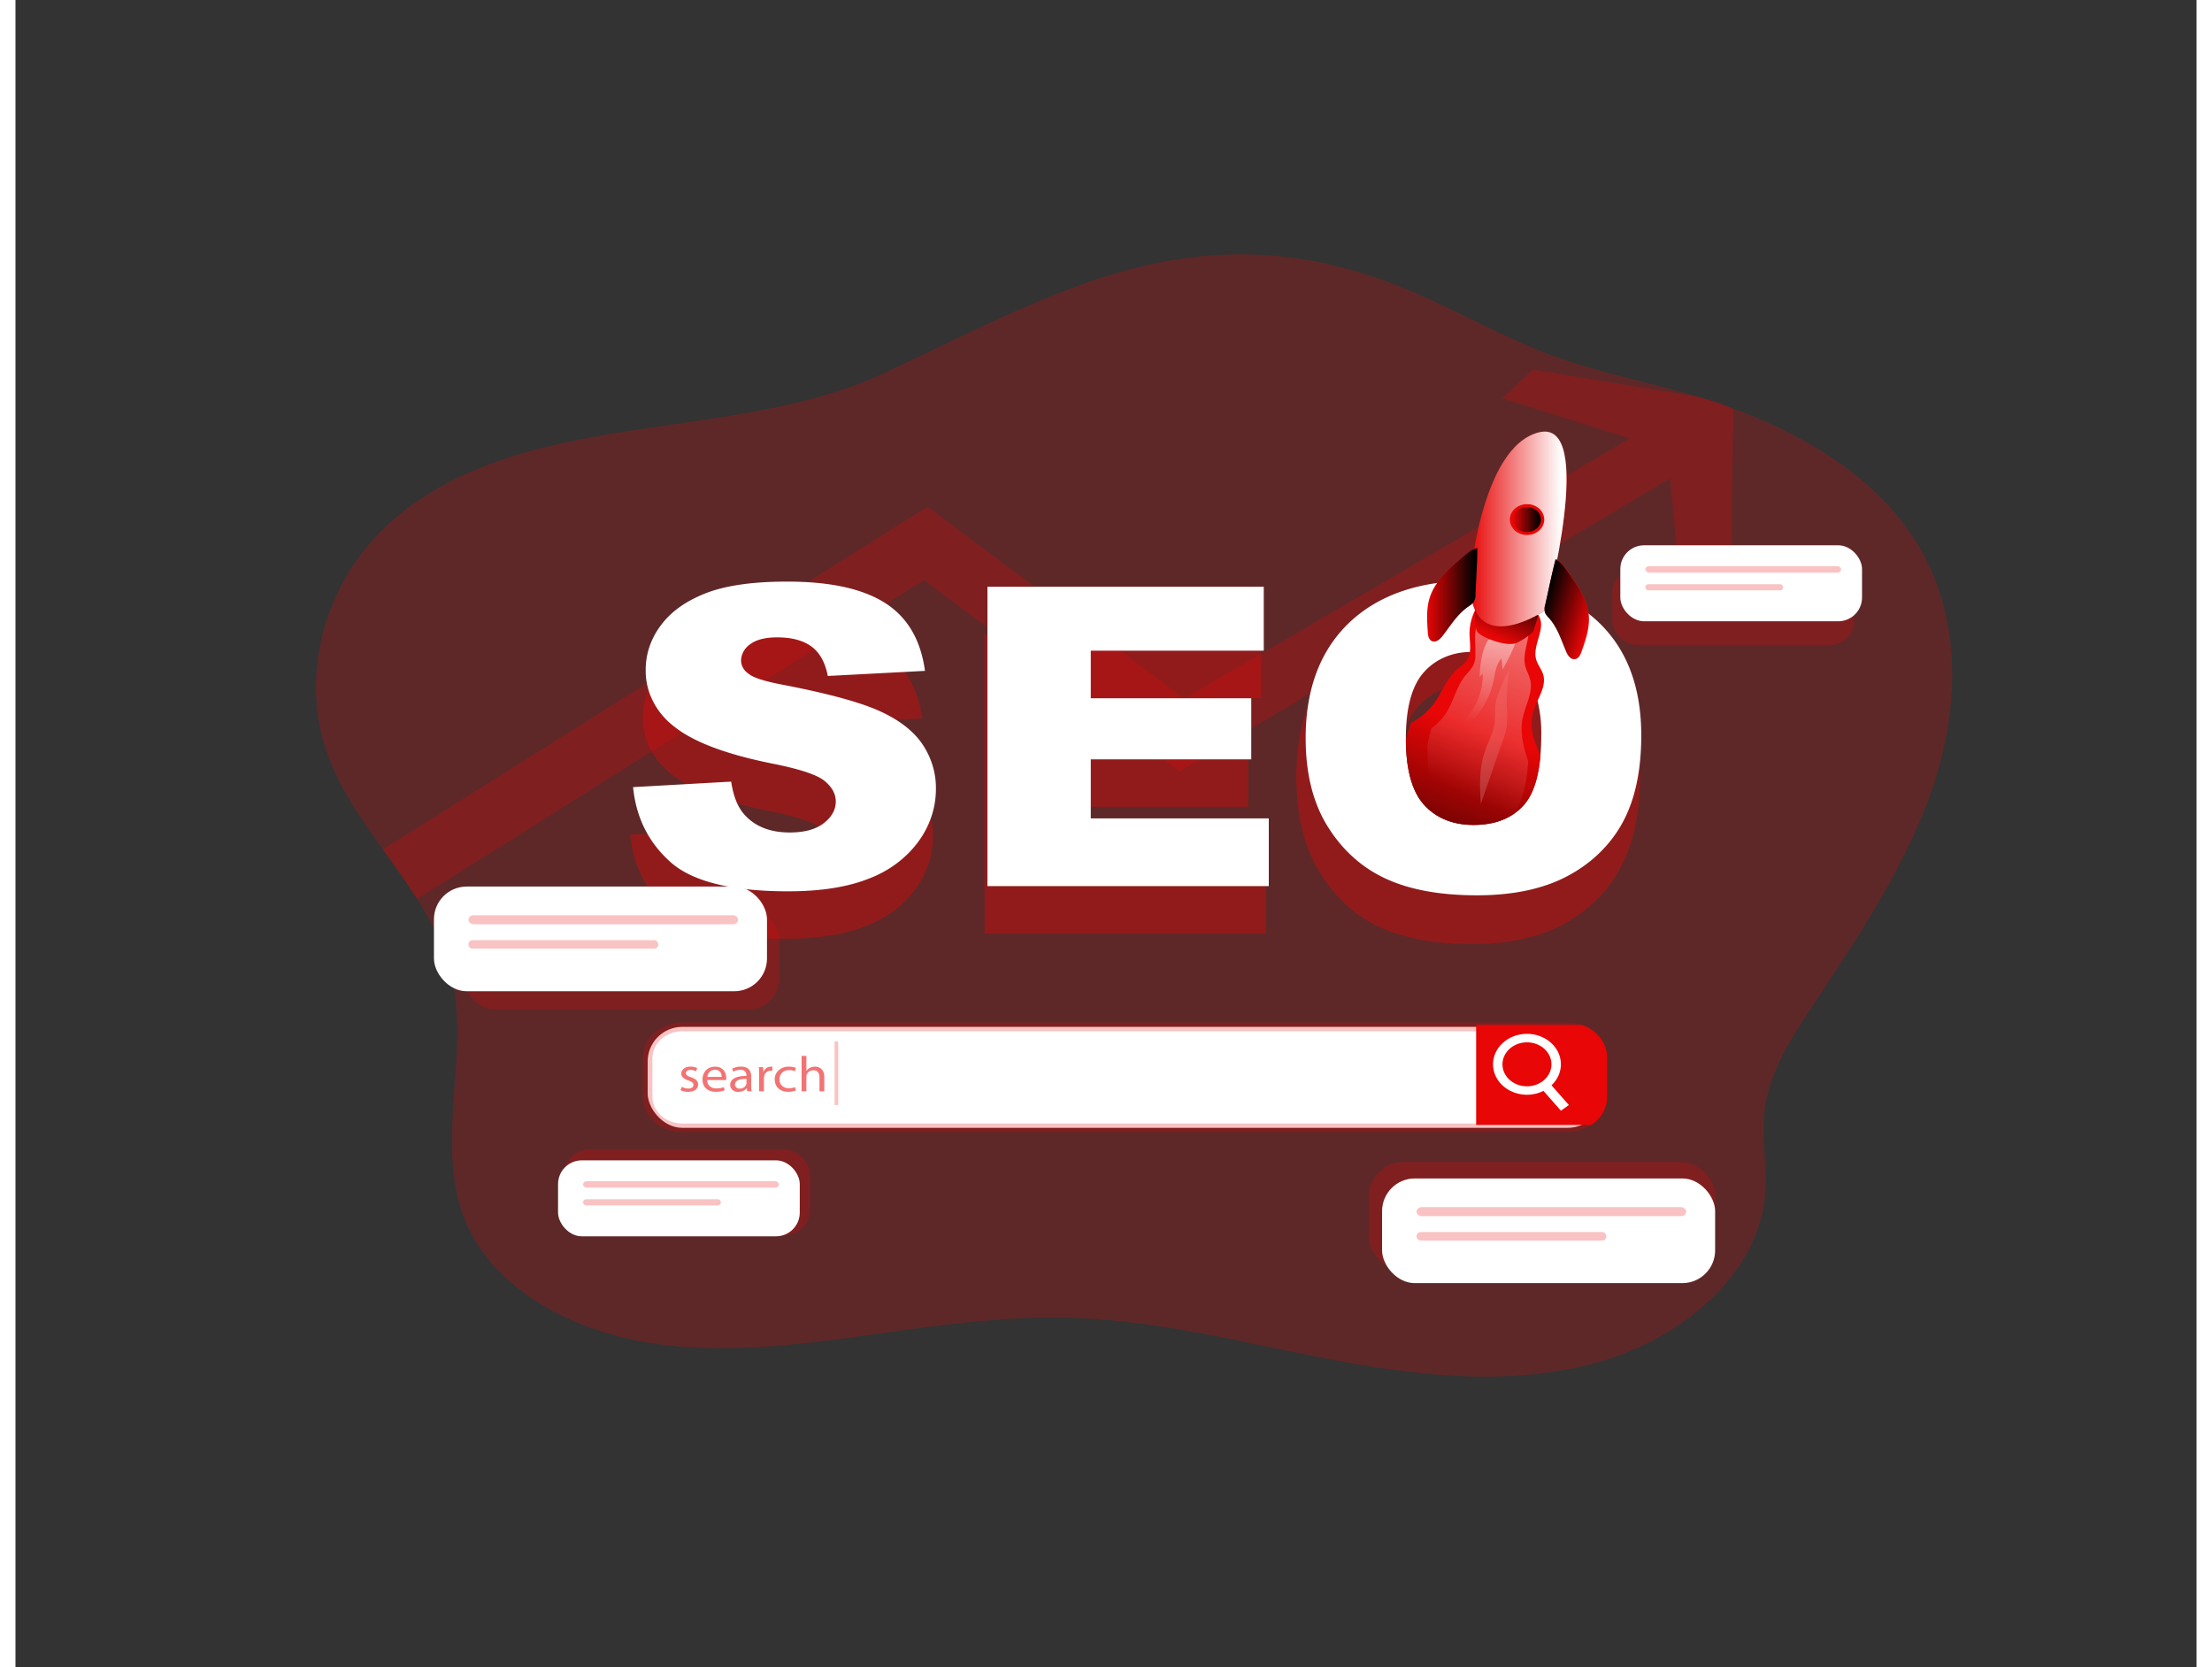 <svg xmlns="http://www.w3.org/2000/svg" xmlns:svg="http://www.w3.org/2000/svg" xmlns:xlink="http://www.w3.org/1999/xlink" id="Layer_1" width="406" height="306" class="illustration styles_illustrationTablet__1DWOa" data-name="Layer 1" version="1.1" viewBox="0 0 681.51 520.94"><rect x="0" y="0" width="681.51" height="520.94" fill="#333333" stroke="none"/><defs id="defs24252"><linearGradient id="linear-gradient" x1="488" x2="451.71" y1="269.1" y2="362.84" gradientUnits="userSpaceOnUse"><stop id="stop24235" offset="0" stop-color="#010101" stop-opacity="0"/><stop id="stop24237" offset=".95" stop-color="#010101"/></linearGradient><linearGradient id="linear-gradient-2" x1="475.54" x2="566.26" y1="295.98" y2="121.93" gradientUnits="userSpaceOnUse"><stop id="stop24240" offset="0" stop-color="#fff" stop-opacity="0"/><stop id="stop24242" offset=".95" stop-color="#fff"/></linearGradient><linearGradient id="linear-gradient-3" x1="485.73" x2="502.36" y1="265.76" y2="169.38" gradientTransform="matrix(0.75,0,0,0.673,92.418,47.314)" xlink:href="#linear-gradient-2"/><linearGradient id="linear-gradient-4" x1="492.98" x2="505.45" y1="225.57" y2="200.34" gradientTransform="matrix(0.75,0,0,0.673,92.418,47.314)" xlink:href="#linear-gradient"/><linearGradient id="linear-gradient-5" x1="482.56" x2="522.88" y1="175.24" y2="175.24" gradientTransform="matrix(0.75,0,0,0.673,92.418,47.314)" xlink:href="#linear-gradient-2"/><linearGradient id="linear-gradient-6" x1="464.79" x2="485.73" y1="205.77" y2="205.77" gradientTransform="matrix(0.75,0,0,0.673,92.418,47.314)" xlink:href="#linear-gradient"/><linearGradient id="linear-gradient-7" x1="447.78" x2="468.73" y1="205.13" y2="205.13" gradientTransform="matrix(-0.728,-0.162,-0.18,0.653,855.464,129.558)" xlink:href="#linear-gradient"/><linearGradient id="linear-gradient-8" x1="521.62" x2="281.23" y1="265.18" y2="322.26" gradientTransform="matrix(0.75,0,0,0.673,92.418,47.314)" xlink:href="#linear-gradient-2"/><linearGradient id="linear-gradient-9" x1="498.55" x2="510.21" y1="123.11" y2="123.11" gradientTransform="matrix(0.75,0,0,0.673,93.896,79.452)" xlink:href="#linear-gradient"/><linearGradient id="linearGradient24561" x1="488" x2="451.71" y1="269.1" y2="362.84" gradientTransform="matrix(0.75,0,0,0.673,92.418,47.314)" gradientUnits="userSpaceOnUse" xlink:href="#linear-gradient"/><linearGradient id="linearGradient24563" x1="475.54" x2="566.26" y1="295.98" y2="121.93" gradientTransform="matrix(0.75,0,0,0.673,92.418,47.314)" gradientUnits="userSpaceOnUse" xlink:href="#linear-gradient-2"/></defs><title id="title24254">SEO</title><path style="isolation:isolate;stroke-width:.711" id="path24256" fill="#e80606" d="m 599.34,245.267 c -8.185,24.666 -23.256,46.955 -37.825,69.103 -6.707,10.138 -13.504,20.714 -14.951,32.428 -1.058,8.698 0.878,17.503 0.18,26.214 -1.958,24.888 -25.679,45.165 -52.221,52.637 -26.542,7.472 -55.289,4.47 -82.521,-0.673 -27.232,-5.143 -54.164,-12.36 -81.959,-13.201 -20,-0.599 -39.88,2.087 -59.64,4.854 -23.961,3.366 -48.433,6.732 -72.296,2.955 -23.864,-3.777 -47.442,-16.15 -56.715,-36.272 -11.546,-25.023 1.5,-54.138 -5.626,-80.467 -2.086,-7.796 -5.837,-14.965 -10.27,-21.933 -3.323,-5.258 -7.037,-10.381 -10.72,-15.483 -6.437,-8.974 -12.753,-18.055 -16.647,-28.032 -10.21,-26.16 -1.485,-57.417 21.298,-76.179 41.261,-34.023 104.772,-22.525 152.29,-44.761 52.424,-24.558 96.025,-51.398 158.141,-28.005 17.187,6.483 32.746,16.083 50.001,22.478 14.471,5.386 29.94,8.321 44.832,12.71 l 1.343,0.417 a 168.674,151.361 0 0 1 21.396,7.917 c 19.505,8.752 36.76,21.199 47.007,38.224 13.669,22.606 13.068,50.395 4.906,75.068 z" opacity=".24"/><path style="isolation:isolate;stroke-width:.711" id="path24258" fill="#e80606" d="m 536.804,127.855 -0.855,55.343 -15.094,7.439 -3.826,-41.22 -153.212,91.554 -79.888,-59.692 -158.434,99.633 c -3.323,-5.258 -7.037,-10.381 -10.72,-15.483 l 170.212,-107.112 80.211,59.988 139.281,-81.288 c 0.15,0.04 -39.978,-12.595 -39.978,-12.595 1.185,-0.761 8.477,-8.078 9.753,-8.906 0,0 51.508,8.455 51.763,8.536 7.314,2.195 3.871,0.714 10.788,3.804 z" opacity=".24"/><rect style="isolation:isolate;stroke-width:.711" id="rect24260" width="75.53" height="23.744" x="498.979" y="177.759" fill="#e80606" opacity=".24" rx="7.427"/><rect style="isolation:isolate;stroke-width:.711" id="rect24262" width="108.276" height="34.037" x="422.939" y="363.109" fill="#e80606" opacity=".24" rx="10.645"/><rect style="isolation:isolate;stroke-width:.711" id="rect24264" width="98.598" height="31.344" x="140.093" y="284.103" fill="#e80606" opacity=".24" rx="9.745"/><rect style="isolation:isolate;stroke-width:.711" id="rect24266" width="76.947" height="26.78" x="171.339" y="359.165" fill="#e80606" opacity=".24" rx="7.96"/><g style="isolation:isolate" id="g24270" opacity=".37" transform="matrix(0.75,0,0,0.673,93.896,79.452)"><path id="path24268" fill="#e80606" d="m 410.43,290.55 q 0,-36.75 18.85,-57.22 18.85,-20.47 52.51,-20.47 34.5,0 53.16,20.11 18.66,20.11 18.67,56.35 0,26.31 -8.16,43.15 a 61,61 0 0 1 -23.57,26.2 q -15.4,9.33 -38.41,9.33 -23.37,0 -38.69,-8.09 -15.32,-8.09 -24.79,-25.55 -9.57,-17.5 -9.57,-43.81 z m 42.7,0.21 q 0,22.73 7.78,32.65 7.78,9.92 21.16,9.93 13.76,0 21.3,-9.73 7.54,-9.73 7.54,-34.9 0,-21.19 -7.87,-31 -7.87,-9.81 -21.35,-9.71 A 25.1,25.1 0 0 0 461,257.9 q -7.86,9.93 -7.87,32.86 z" transform="translate(-1.97,-47.74)"/></g><g style="isolation:isolate" id="g24276" opacity=".37" transform="matrix(0.75,0,0,0.673,93.896,79.452)"><path id="path24272" fill="#e80606" d="m 132.91,317.17 40.86,-2.56 q 1.33,10 5.41,15.17 6.63,8.45 19,8.44 9.2,0 14.17,-4.32 4.97,-4.32 5,-10 0,-5.4 -4.74,-9.67 -4.74,-4.27 -22,-8.06 -28.25,-6.35 -40.29,-16.87 a 33.94,33.94 0 0 1 -12.13,-26.83 36.44,36.44 0 0 1 6.21,-20.24 q 6.21,-9.53 18.67,-15 12.46,-5.47 34.18,-5.45 26.64,0 40.62,9.91 13.98,9.91 16.64,31.52 L 214,265.6 q -1.62,-9.39 -6.78,-13.65 -5.16,-4.26 -14.27,-4.27 -7.48,0 -11.28,3.18 a 9.73,9.73 0 0 0 -3.79,7.73 7.73,7.73 0 0 0 3.13,6 q 3,2.74 14.41,5.12 28.16,6.06 40.34,12.27 12.18,6.21 17.72,15.41 a 39,39 0 0 1 5.52,20.54 44.07,44.07 0 0 1 -7.4,24.65 46.2,46.2 0 0 1 -20.66,17.11 q -13.27,5.83 -33.47,5.83 -35.44,0 -49.1,-13.65 -13.66,-13.65 -15.46,-34.7 z" transform="translate(-1.97,-47.74)"/><path id="path24274" fill="#e80606" d="m 280.52,224.17 h 115.09 v 29.68 h -72.05 v 22.08 h 66.83 v 28.35 h -66.83 v 27.4 h 74.13 v 31.47 H 280.52 Z" transform="translate(-1.97,-47.74)"/></g><path id="path24278" fill="#fff" d="m 192.982,245.947 30.653,-1.723 q 0.99,6.732 4.051,10.212 4.989,5.682 14.254,5.682 6.894,0 10.63,-2.908 3.736,-2.908 3.751,-6.732 0,-3.635 -3.556,-6.51 -3.556,-2.875 -16.504,-5.426 -21.201,-4.275 -30.225,-11.357 a 25.507,22.889 0 0 1 -9.107,-18.062 27.337,24.531 0 0 1 4.659,-13.625 q 4.659,-6.409 14.014,-10.098 9.355,-3.689 25.634,-3.669 19.985,0 30.48,6.671 10.495,6.671 12.476,21.219 l -30.368,1.595 q -1.2,-6.321 -5.086,-9.189 -3.886,-2.868 -10.698,-2.875 -5.626,0 -8.462,2.141 a 7.299,6.55 0 0 0 -2.851,5.197 5.799,5.204 0 0 0 2.348,4.039 q 2.251,1.858 10.81,3.453 21.118,4.08 30.263,8.26 9.145,4.181 13.301,10.374 a 29.348,26.335 0 0 1 4.156,13.848 33.114,29.715 0 0 1 -5.544,16.594 34.727,31.162 0 0 1 -15.507,11.518 q -9.955,3.931 -25.102,3.925 -26.602,0 -36.842,-9.189 -10.24,-9.189 -11.628,-23.367 z" style="stroke-width:.711"/><path id="path24280" fill="#fff" d="m 303.711,183.34 h 86.34 v 19.974 h -54.052 v 14.871 h 50.143 v 19.085 h -50.143 v 18.446 h 55.619 v 21.159 h -87.908 z" style="stroke-width:.711"/><rect id="rect24282" width="298.292" height="31.553" x="197.536" y="320.853" fill="#fff" rx="10.825" style="stroke-width:.711"/><path style="isolation:isolate;stroke-width:.711" id="path24284" fill="#e80606" d="m 489.489,320.254 a 12.153,10.906 0 0 0 -4.501,-0.761 H 208.368 a 12.363,11.094 0 0 0 -12.356,11.061 v 12.117 a 12.363,11.094 0 0 0 12.356,11.067 h 276.649 a 12.408,11.135 0 0 0 12.326,-11.067 v -12.117 a 12.326,11.061 0 0 0 -7.855,-10.3 z m 4.839,22.444 a 9.332,8.375 0 0 1 -9.31,8.354 H 208.368 a 9.34,8.381 0 0 1 -9.34,-8.354 v -12.117 a 9.34,8.381 0 0 1 9.34,-8.348 h 276.649 a 9.332,8.375 0 0 1 9.31,8.348 z" opacity=".24"/><g style="isolation:isolate" id="g24298" opacity=".56" transform="matrix(0.75,0,0,0.673,93.896,79.452)"><path id="path24286" fill="#e80606" d="m 154.38,434.27 a 5.38,5.38 0 0 0 2.69,0.81 c 1.48,0 2.17,-0.74 2.17,-1.67 0,-0.93 -0.58,-1.5 -2.08,-2.06 -2,-0.72 -3,-1.83 -3,-3.17 0,-1.81 1.46,-3.29 3.87,-3.29 a 5.62,5.62 0 0 1 2.76,0.69 l -0.51,1.49 a 4.34,4.34 0 0 0 -2.29,-0.65 c -1.21,0 -1.88,0.69 -1.88,1.53 0,0.84 0.67,1.34 2.13,1.9 1.95,0.73 2.94,1.71 2.94,3.38 0,2 -1.53,3.36 -4.19,3.36 a 6.43,6.43 0 0 1 -3.15,-0.77 z" transform="translate(-1.97,-47.74)"/><path id="path24288" fill="#e80606" d="m 165,431.12 a 3.59,3.59 0 0 0 3.8,3.88 7.29,7.29 0 0 0 3.11,-0.58 l 0.35,1.46 a 9,9 0 0 1 -3.73,0.7 c -3.46,0 -5.52,-2.27 -5.52,-5.66 0,-3.39 2,-6 5.26,-6 3.66,0 4.63,3.22 4.63,5.28 a 9.05,9.05 0 0 1 -0.06,0.95 z m 6,-1.46 c 0,-1.3 -0.54,-3.31 -2.83,-3.31 -2.06,0 -3,1.89 -3.13,3.31 z" transform="translate(-1.97,-47.74)"/><path id="path24290" fill="#e80606" d="m 181.63,436.35 -0.16,-1.41 h -0.07 a 4.19,4.19 0 0 1 -3.43,1.67 3.2,3.2 0 0 1 -3.43,-3.22 c 0,-2.71 2.41,-4.19 6.74,-4.17 V 429 a 2.31,2.31 0 0 0 -2.54,-2.6 5.55,5.55 0 0 0 -2.92,0.84 l -0.47,-1.35 a 7,7 0 0 1 3.69,-1 c 3.43,0 4.26,2.34 4.26,4.58 v 4.2 a 15.62,15.62 0 0 0 0.18,2.68 z m -0.3,-5.72 c -2.22,-0.05 -4.75,0.35 -4.75,2.53 a 1.8,1.8 0 0 0 1.92,1.94 2.78,2.78 0 0 0 2.71,-1.87 2.13,2.13 0 0 0 0.12,-0.65 z" transform="translate(-1.97,-47.74)"/><path id="path24292" fill="#e80606" d="m 186.58,428.64 c 0,-1.32 0,-2.46 -0.09,-3.5 h 1.78 l 0.07,2.2 h 0.09 a 3.37,3.37 0 0 1 3.11,-2.45 2.1,2.1 0 0 1 0.58,0.07 v 1.92 a 2.91,2.91 0 0 0 -0.7,-0.07 2.86,2.86 0 0 0 -2.73,2.62 5.29,5.29 0 0 0 -0.09,0.95 v 6 h -2 z" transform="translate(-1.97,-47.74)"/><path id="path24294" fill="#e80606" d="m 201.91,435.94 a 7.45,7.45 0 0 1 -3.22,0.65 c -3.38,0 -5.58,-2.3 -5.58,-5.73 a 5.69,5.69 0 0 1 6,-5.95 6.83,6.83 0 0 1 2.83,0.58 l -0.47,1.58 a 4.67,4.67 0 0 0 -2.36,-0.54 c -2.57,0 -4,1.9 -4,4.24 a 3.85,3.85 0 0 0 3.89,4.2 5.84,5.84 0 0 0 2.5,-0.56 z" transform="translate(-1.97,-47.74)"/><path id="path24296" fill="#e80606" d="m 204.29,419.91 h 2 v 7 0 a 3.88,3.88 0 0 1 1.46,-1.44 4.29,4.29 0 0 1 2.09,-0.57 c 1.51,0 3.91,0.92 3.91,4.79 v 6.67 h -2 v -6.44 c 0,-1.8 -0.67,-3.33 -2.59,-3.33 a 2.93,2.93 0 0 0 -2.73,2 2.37,2.37 0 0 0 -0.14,1 v 6.76 h -2 z" transform="translate(-1.97,-47.74)"/></g><path id="path24300" fill="#e80606" d="m 497.343,330.554 v 12.117 a 12.176,10.926 0 0 1 -4.921,8.812 h -36.009 v -31.23 h 33.084 a 12.326,11.061 0 0 1 7.847,10.3 z" style="stroke-width:.711"/><path id="path24302" fill="#fff" d="m 472.302,342.065 a 10.6,9.512 0 1 1 10.593,-9.506 10.615,9.526 0 0 1 -10.593,9.506 z m 0,-16.372 a 7.652,6.867 0 1 0 7.644,6.867 7.652,6.867 0 0 0 -7.644,-6.867 z" style="stroke-width:.711"/><rect id="rect24304" width="3.059" height="10.635" x="133.578" y="555.221" fill="#fff" transform="matrix(0.815,-0.579,0.661,0.75,0,0)" style="stroke-width:.713"/><path id="path24306" fill="#fff" d="m 494.388,194.158 q -13.699,-12.723 -38.943,-12.744 -24.659,0 -38.492,12.959 c -9.182,8.677 -13.811,20.741 -13.811,36.278 q 0,16.675 6.984,27.763 6.984,11.088 18.215,16.211 11.2,5.13 28.342,5.123 16.857,0 28.125,-5.938 a 43.856,39.355 0 0 0 17.254,-16.588 q 5.927,-10.704 5.949,-27.359 0.015,-22.929 -13.624,-35.706 z m -59.941,36.629 q 0,-14.561 5.709,-20.822 a 18.372,16.487 0 0 1 14.254,-6.234 4.884,4.382 0 0 1 0.938,-0.054 q 9.865,0 15.649,6.18 a 23.639,21.212 0 0 1 4.591,9.054 53.009,47.568 0 0 1 1.178,10.576 c 0,2.383 -0.09,4.578 -0.27,6.638 q -0.96,10.704 -5.251,15.483 -5.529,6.14 -15.619,6.153 -9.753,0 -15.499,-6.288 c -3.751,-4.174 -5.649,-10.953 -5.679,-20.418 z" style="stroke-width:.711"/><path id="path24308" fill="#e80606" d="m 476.518,236.125 q -0.96,10.704 -5.251,15.483 -5.529,6.14 -15.619,6.153 -9.753,0 -15.499,-6.288 c -3.751,-4.174 -5.649,-10.953 -5.679,-20.418 a 59.385,53.29 0 0 1 1.628,-5.204 20.915,18.769 0 0 0 6.887,-5.722 c 2.633,-3.494 3.991,-7.775 7.284,-10.771 1.118,-1.003 2.416,-1.871 3.233,-3.07 a 6.857,6.153 0 0 0 0.938,-2.545 c 0.27,-1.791 -0.06,-3.743 -0.09,-5.588 a 20.045,17.988 0 0 1 2.956,-9.566 c 6.257,0.081 12.416,2.625 18.552,3.629 2.686,4.039 -1.996,9.25 -0.698,13.827 0.458,1.629 1.665,3.009 2.176,4.638 0.848,2.767 -0.45,5.473 -1.718,8.24 a 31.021,27.837 0 0 0 -1.455,3.824 c -1.2,4.457 0.375,9.021 2.356,13.376 z" style="stroke-width:.711"/><path id="path24310" fill="url(#linear-gradient)" d="m 476.518,236.125 q -0.96,10.704 -5.251,15.483 -5.529,6.14 -15.619,6.153 -9.753,0 -15.499,-6.288 c -3.751,-4.174 -5.649,-10.953 -5.679,-20.418 a 59.385,53.29 0 0 1 1.628,-5.204 20.915,18.769 0 0 0 6.887,-5.722 c 2.633,-3.494 3.991,-7.775 7.284,-10.771 1.118,-1.003 2.416,-1.871 3.233,-3.07 a 6.857,6.153 0 0 0 0.938,-2.545 c 0.27,-1.791 -0.06,-3.743 -0.09,-5.588 a 20.045,17.988 0 0 1 2.956,-9.566 c 6.257,0.081 12.416,2.625 18.552,3.629 2.686,4.039 -1.996,9.25 -0.698,13.827 0.458,1.629 1.665,3.009 2.176,4.638 0.848,2.767 -0.45,5.473 -1.718,8.24 a 31.021,27.837 0 0 0 -1.455,3.824 c -1.2,4.457 0.375,9.021 2.356,13.376 z" style="fill:url(#linearGradient24561);stroke-width:.711"/><path id="path24312" fill="url(#linear-gradient-2)" d="m 472.685,237.875 q -0.75,10.697 -3.939,15.483 c -2.761,4.093 -6.654,6.16 -11.703,6.16 q -7.337,0 -11.613,-6.294 c -2.806,-4.174 -4.231,-10.953 -4.254,-20.411 q 0.503,-2.693 1.223,-5.204 a 18.875,16.938 0 0 0 5.161,-5.722 c 1.966,-3.501 3.001,-7.782 5.454,-10.771 a 19.588,17.577 0 0 0 2.423,-3.063 8.597,7.715 0 0 0 0.698,-2.551 57.502,51.6 0 0 0 -0.068,-5.581 25.349,22.747 0 0 1 2.251,-9.573 c 4.681,0.081 9.302,2.632 13.894,3.635 2.018,4.039 -1.5,9.243 -0.518,13.827 0.338,1.622 1.245,3.009 1.628,4.632 0.638,2.767 -0.338,5.48 -1.29,8.247 a 40.128,36.009 0 0 0 -1.088,3.817 c -0.908,4.45 0.27,9.028 1.74,13.37 z" style="fill:url(#linearGradient24563);stroke-width:.711"/><path id="path24314" fill="url(#linear-gradient-3)" d="m 457.493,211.499 0.975,-0.976 a 23.871,21.421 0 0 1 -5.251,13.969 c -1.628,1.804 -3.653,3.474 -4.284,5.729 a 29.85,26.786 0 0 0 12.873,-17.301 c 0.525,-2.498 0.75,-5.231 2.521,-7.203 l 0.368,3.44 a 78.65,70.578 0 0 0 4.029,-8.24 c 0.225,-0.545 0.405,-1.245 -0.083,-1.629 a 1.68,1.508 0 0 0 -0.953,-0.276 c -3.001,-0.263 -6.332,-1.158 -7.877,1.575 -1.763,3.137 -2.168,7.479 -2.318,10.912 z" style="fill:url(#linear-gradient-3);stroke-width:.711"/><path id="path24316" fill="#e80606" d="m 456.098,190.354 c 0,0 -0.428,5.534 0.75,7.156 1.178,1.622 9.145,4.773 12.228,3.366 a 20.855,18.715 0 0 0 5.214,-3.528 l 1.553,-5.116 z" style="stroke-width:.711"/><path id="path24318" fill="url(#linear-gradient-4)" d="m 456.098,190.354 c 0,0 -0.428,5.534 0.75,7.156 1.178,1.622 9.145,4.773 12.228,3.366 a 20.855,18.715 0 0 0 5.214,-3.528 l 1.553,-5.116 z" style="fill:url(#linear-gradient-4);stroke-width:.711"/><path id="path24320" fill="#e80606" d="m 454.432,181.414 c 0,0 3.398,-41.738 21.546,-46.309 18.147,-4.571 2.251,55.471 2.251,55.471 0,0 -23.796,16.285 -23.796,-9.162 z" style="stroke-width:.711"/><path id="path24322" fill="url(#linear-gradient-5)" d="m 454.432,181.414 c 0,0 3.398,-41.738 21.546,-46.309 18.147,-4.571 2.251,55.471 2.251,55.471 0,0 -23.796,16.285 -23.796,-9.162 z" style="fill:url(#linear-gradient-5);stroke-width:.711"/><path id="path24324" fill="#e80606" d="m 452.287,174.05 c -4.164,3.548 -8.485,7.311 -10.218,12.225 -1.298,3.655 -1.02,7.587 -0.75,11.444 0.082,1.03 0.323,2.269 1.395,2.639 1.215,0.417 2.401,-0.633 3.143,-1.589 2.521,-3.245 4.644,-6.86 8.132,-9.27 a 6.557,5.884 0 0 0 1.605,-1.346 5.379,4.827 0 0 0 0.608,-2.511 c 0.195,-4.78 0.555,-9.647 0.585,-14.386 -1.785,0.417 -3.121,1.609 -4.501,2.794 z" style="stroke-width:.711"/><path id="path24326" fill="url(#linear-gradient-6)" d="m 452.287,174.05 c -4.164,3.548 -8.485,7.311 -10.218,12.225 -1.298,3.655 -1.02,7.587 -0.75,11.444 0.082,1.03 0.323,2.269 1.395,2.639 1.215,0.417 2.401,-0.633 3.143,-1.589 2.521,-3.245 4.644,-6.86 8.132,-9.27 a 6.557,5.884 0 0 0 1.605,-1.346 5.379,4.827 0 0 0 0.608,-2.511 c 0.195,-4.78 0.555,-9.647 0.585,-14.386 -1.785,0.417 -3.121,1.609 -4.501,2.794 z" style="fill:url(#linear-gradient-6);stroke-width:.711"/><path id="path24328" fill="#e80606" d="m 484.92,178.385 c 3.113,4.335 6.317,8.913 6.707,14.05 0.293,3.83 -1.02,7.594 -2.311,11.249 -0.345,0.983 -0.908,2.134 -2.048,2.269 -1.298,0.148 -2.168,-1.124 -2.641,-2.215 -1.59,-3.682 -2.701,-7.647 -5.454,-10.731 a 6.609,5.931 0 0 1 -1.208,-1.629 5.476,4.914 0 0 1 0.068,-2.572 c 1.073,-4.712 2.003,-9.485 3.233,-14.137 1.643,0.835 2.626,2.275 3.653,3.716 z" style="stroke-width:.711"/><path id="path24330" fill="url(#linear-gradient-7)" d="m 484.898,178.506 c 3.106,4.329 6.309,8.906 6.699,14.05 0.293,3.824 -1.013,7.587 -2.311,11.249 -0.345,0.983 -0.908,2.134 -2.048,2.262 -1.29,0.148 -2.168,-1.124 -2.641,-2.215 -1.59,-3.682 -2.701,-7.641 -5.446,-10.724 a 6.444,5.783 0 0 1 -1.208,-1.629 5.394,4.84 0 0 1 0.06,-2.572 c 1.073,-4.712 2.011,-9.492 3.233,-14.137 1.65,0.835 2.626,2.275 3.661,3.716 z" style="fill:url(#linear-gradient-7);stroke-width:.711"/><path id="path24332" fill="url(#linear-gradient-8)" d="m 464.305,214.535 a 24.756,22.215 0 0 0 -1.815,5.237 c -0.27,1.791 -0.045,3.615 -0.225,5.386 -0.353,3.649 -2.311,6.995 -3.398,10.529 -1.545,5.035 -1.283,10.354 -1.005,15.564 l 6.654,-19.213 a 33.451,30.018 0 0 0 1.5,-5.386 46.887,42.075 0 0 0 -0.037,-6.247 69.821,62.654 0 0 1 0.825,-10.886 c -1.148,1.434 -1.755,3.359 -2.498,5.015 z" style="fill:url(#linear-gradient-8);stroke-width:.711"/><ellipse id="circle24334" cx="472.317" cy="162.343" fill="#e80606" rx="5.371" ry="4.82" style="stroke-width:.711"/><ellipse id="circle24336" cx="472.279" cy="162.329" fill="url(#linear-gradient-9)" rx="4.374" ry="3.925" style="fill:url(#linear-gradient-9);stroke-width:.711"/><rect id="rect24338" width="104.067" height="32.711" x="427.02" y="368.219" fill="#fff" rx="10.233" style="stroke-width:.711"/><rect style="isolation:isolate;stroke-width:.711" id="rect24340" width="84.269" height="2.814" x="437.793" y="377.186" fill="#e80606" opacity=".24" rx="1.568"/><rect style="isolation:isolate;stroke-width:.711" id="rect24342" width="59.31" height="2.659" x="437.793" y="384.968" fill="#e80606" opacity=".24" rx="1.275"/><rect id="rect24344" width="104.067" height="32.711" x="130.761" y="277.015" fill="#fff" rx="10.233" style="stroke-width:.711"/><rect style="isolation:isolate;stroke-width:.711" id="rect24346" width="84.269" height="2.814" x="141.541" y="285.982" fill="#e80606" opacity=".24" rx="1.568"/><rect style="isolation:isolate;stroke-width:.711" id="rect24348" width="59.31" height="2.659" x="141.541" y="293.764" fill="#e80606" opacity=".24" rx="1.275"/><rect id="rect24350" width="75.53" height="23.744" x="169.538" y="362.557" fill="#fff" rx="7.427" style="stroke-width:.711"/><rect style="isolation:isolate;stroke-width:.711" id="rect24352" width="61.163" height="2.04" x="177.363" y="369.067" fill="#e80606" opacity=".24" rx="1.14"/><rect style="isolation:isolate;stroke-width:.711" id="rect24354" width="43.054" height="1.932" x="177.363" y="374.715" fill="#e80606" opacity=".24" rx=".93"/><rect id="rect24356" width="75.53" height="23.744" x="501.462" y="170.381" fill="#fff" rx="7.427" style="stroke-width:.711"/><rect style="isolation:isolate;stroke-width:.711" id="rect24358" width="61.163" height="2.04" x="509.286" y="176.89" fill="#e80606" opacity=".24" rx="1.14"/><rect style="isolation:isolate;stroke-width:.711" id="rect24360" width="43.054" height="1.932" x="509.286" y="182.539" fill="#e80606" opacity=".24" rx=".93"/><rect style="isolation:isolate;stroke-width:.711" id="rect24362" width="1.133" height="19.846" x="255.946" y="325.431" fill="#e80606" opacity=".24"/></svg>